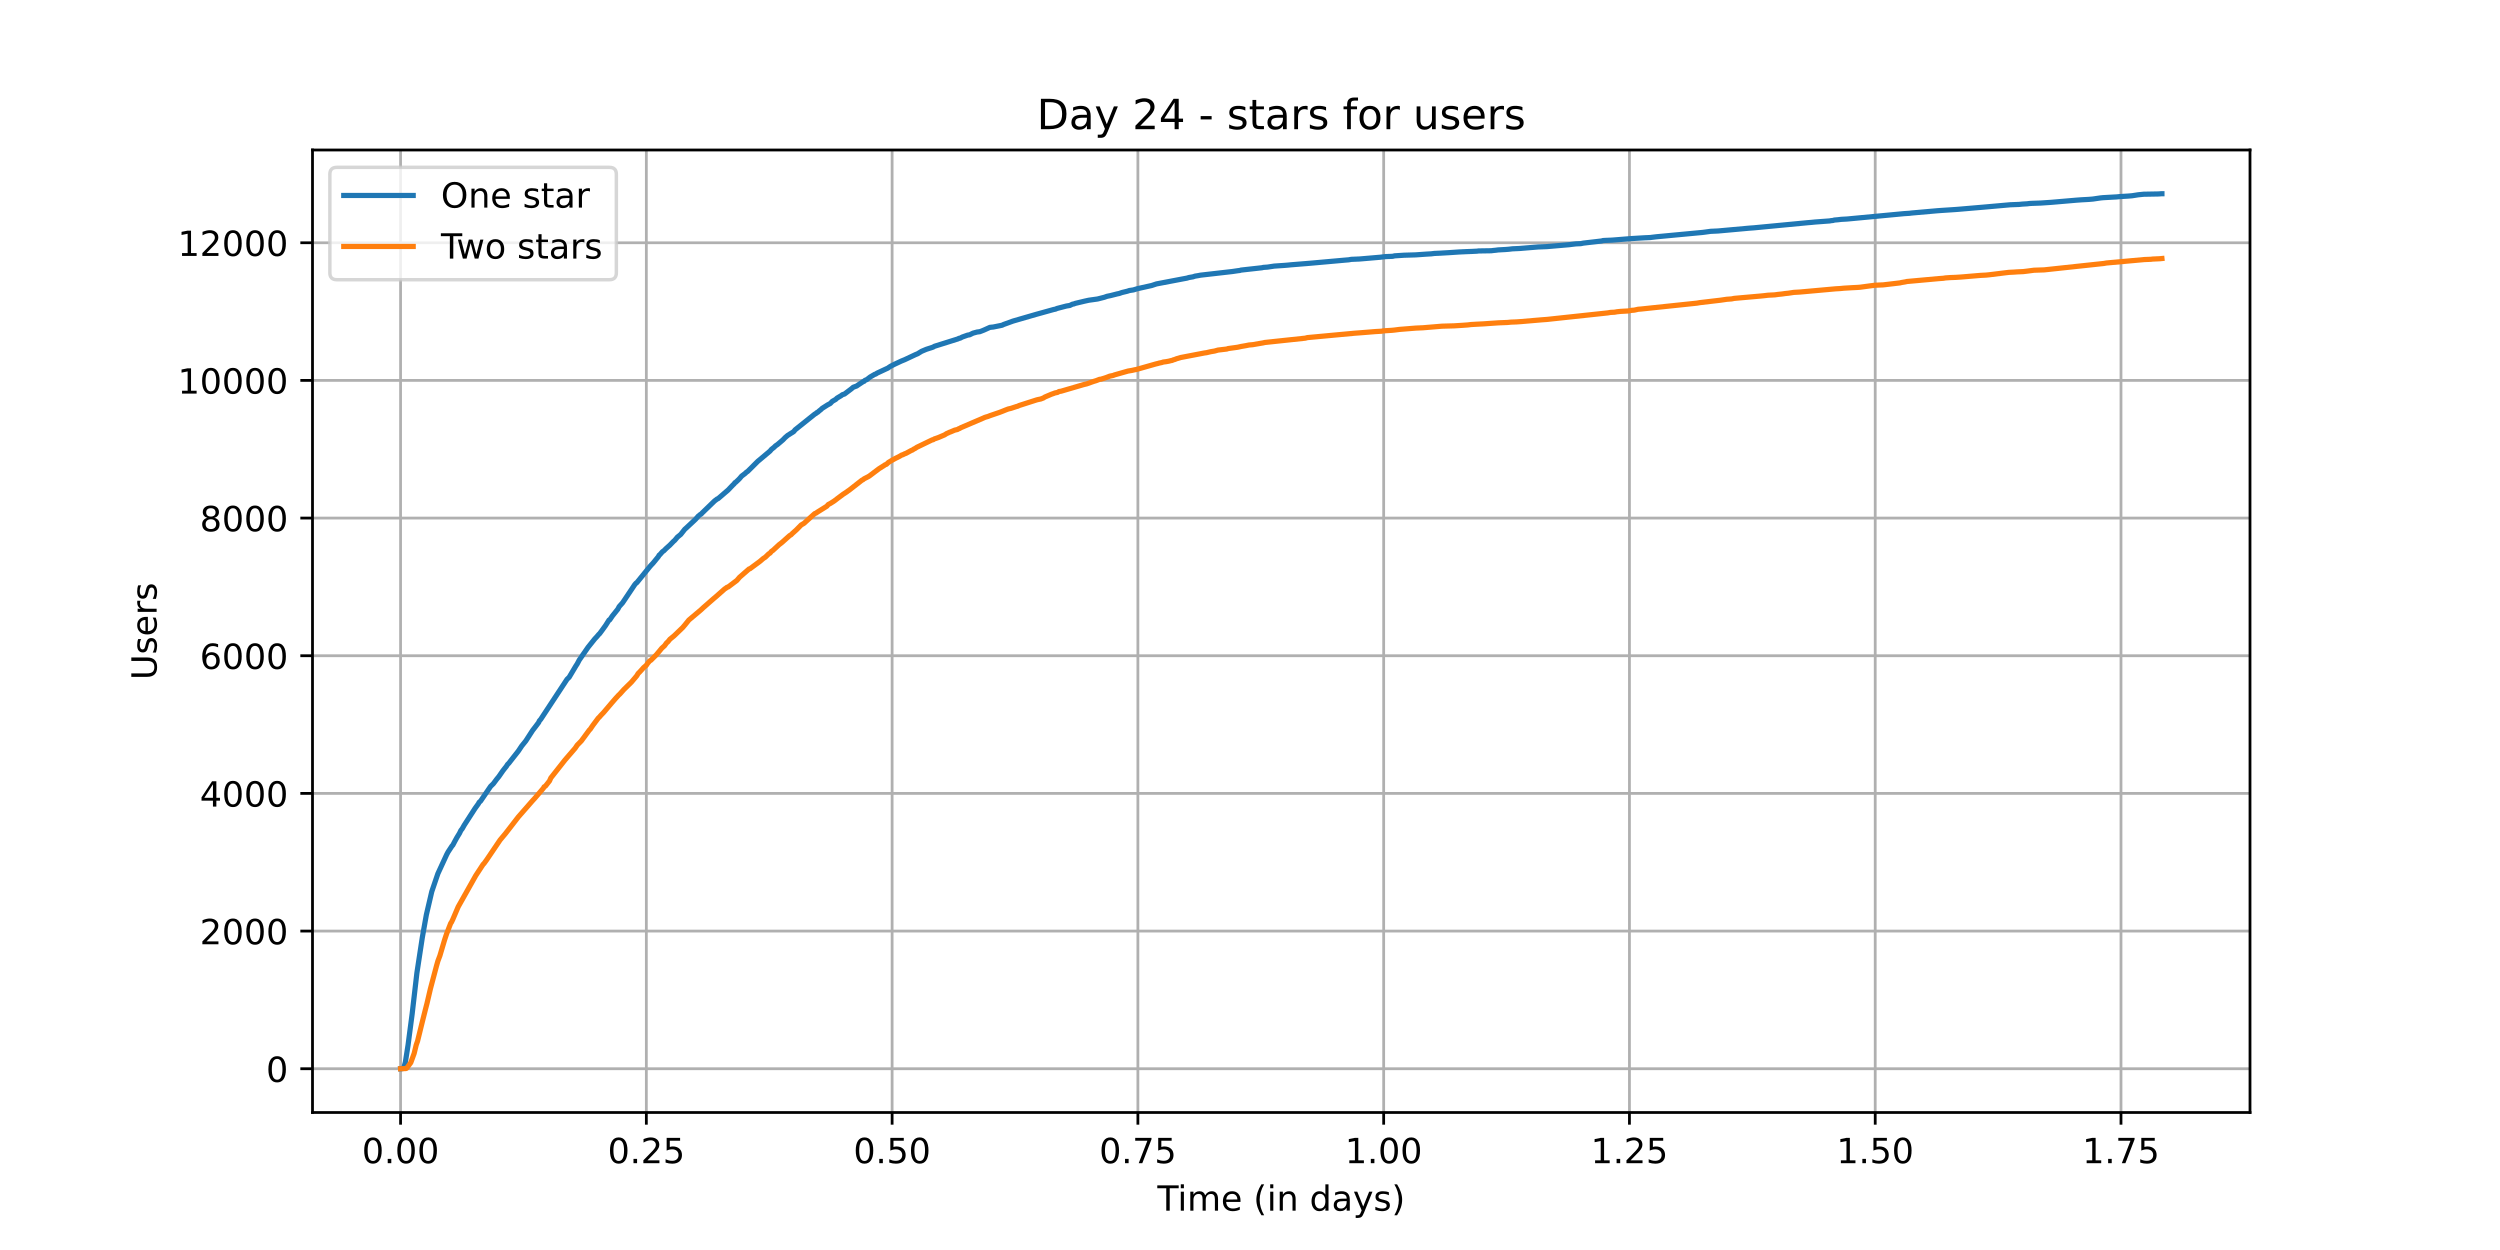 <?xml version="1.0" encoding="utf-8" standalone="no"?>
<!DOCTYPE svg PUBLIC "-//W3C//DTD SVG 1.1//EN"
  "http://www.w3.org/Graphics/SVG/1.1/DTD/svg11.dtd">
<!-- Created with matplotlib (https://matplotlib.org/) -->
<svg height="360pt" version="1.1" viewBox="0 0 720 360" width="720pt" xmlns="http://www.w3.org/2000/svg" xmlns:xlink="http://www.w3.org/1999/xlink">
 <defs>
  <style type="text/css">*{stroke-linecap:butt;stroke-linejoin:round;}</style>
 </defs>
 <g id="figure_1">
  <g id="patch_1">
   <path d="M 0 360 
L 720 360 
L 720 0 
L 0 0 
z
" style="fill:#ffffff;"/>
  </g>
  <g id="axes_1">
   <g id="patch_2">
    <path d="M 90 320.4 
L 648 320.4 
L 648 43.2 
L 90 43.2 
z
" style="fill:#ffffff;"/>
   </g>
   <g id="matplotlib.axis_1">
    <g id="xtick_1">
     <g id="line2d_1">
      <path clip-path="url(#p24b35ef730)" d="M 115.364 320.4 
L 115.364 43.2 
" style="fill:none;stroke:#b0b0b0;stroke-linecap:square;stroke-width:0.8;"/>
     </g>
     <g id="line2d_2">
      <defs>
       <path d="M 0 0 
L 0 3.5 
" id="m5583b038e9" style="stroke:#000000;stroke-width:0.8;"/>
      </defs>
      <g>
       <use style="stroke:#000000;stroke-width:0.8;" x="115.364" xlink:href="#m5583b038e9" y="320.4"/>
      </g>
     </g>
     <g id="text_1">
      <!-- 0.00 -->
      <g transform="translate(104.231 334.998)scale(0.1 -0.1)">
       <defs>
        <path d="M 31.781 66.406 
Q 24.172 66.406 20.328 58.906 
Q 16.5 51.422 16.5 36.375 
Q 16.5 21.391 20.328 13.891 
Q 24.172 6.391 31.781 6.391 
Q 39.453 6.391 43.281 13.891 
Q 47.125 21.391 47.125 36.375 
Q 47.125 51.422 43.281 58.906 
Q 39.453 66.406 31.781 66.406 
z
M 31.781 74.219 
Q 44.047 74.219 50.516 64.516 
Q 56.984 54.828 56.984 36.375 
Q 56.984 17.969 50.516 8.266 
Q 44.047 -1.422 31.781 -1.422 
Q 19.531 -1.422 13.062 8.266 
Q 6.594 17.969 6.594 36.375 
Q 6.594 54.828 13.062 64.516 
Q 19.531 74.219 31.781 74.219 
z
" id="DejaVuSans-48"/>
        <path d="M 10.688 12.406 
L 21 12.406 
L 21 0 
L 10.688 0 
z
" id="DejaVuSans-46"/>
       </defs>
       <use xlink:href="#DejaVuSans-48"/>
       <use x="63.623" xlink:href="#DejaVuSans-46"/>
       <use x="95.41" xlink:href="#DejaVuSans-48"/>
       <use x="159.033" xlink:href="#DejaVuSans-48"/>
      </g>
     </g>
    </g>
    <g id="xtick_2">
     <g id="line2d_3">
      <path clip-path="url(#p24b35ef730)" d="M 186.147 320.4 
L 186.147 43.2 
" style="fill:none;stroke:#b0b0b0;stroke-linecap:square;stroke-width:0.8;"/>
     </g>
     <g id="line2d_4">
      <g>
       <use style="stroke:#000000;stroke-width:0.8;" x="186.147" xlink:href="#m5583b038e9" y="320.4"/>
      </g>
     </g>
     <g id="text_2">
      <!-- 0.25 -->
      <g transform="translate(175.014 334.998)scale(0.1 -0.1)">
       <defs>
        <path d="M 19.188 8.297 
L 53.609 8.297 
L 53.609 0 
L 7.328 0 
L 7.328 8.297 
Q 12.938 14.109 22.625 23.891 
Q 32.328 33.688 34.812 36.531 
Q 39.547 41.844 41.422 45.531 
Q 43.312 49.219 43.312 52.781 
Q 43.312 58.594 39.234 62.25 
Q 35.156 65.922 28.609 65.922 
Q 23.969 65.922 18.812 64.312 
Q 13.672 62.703 7.812 59.422 
L 7.812 69.391 
Q 13.766 71.781 18.938 73 
Q 24.125 74.219 28.422 74.219 
Q 39.75 74.219 46.484 68.547 
Q 53.219 62.891 53.219 53.422 
Q 53.219 48.922 51.531 44.891 
Q 49.859 40.875 45.406 35.406 
Q 44.188 33.984 37.641 27.219 
Q 31.109 20.453 19.188 8.297 
z
" id="DejaVuSans-50"/>
        <path d="M 10.797 72.906 
L 49.516 72.906 
L 49.516 64.594 
L 19.828 64.594 
L 19.828 46.734 
Q 21.969 47.469 24.109 47.828 
Q 26.266 48.188 28.422 48.188 
Q 40.625 48.188 47.75 41.5 
Q 54.891 34.812 54.891 23.391 
Q 54.891 11.625 47.562 5.094 
Q 40.234 -1.422 26.906 -1.422 
Q 22.312 -1.422 17.547 -0.641 
Q 12.797 0.141 7.719 1.703 
L 7.719 11.625 
Q 12.109 9.234 16.797 8.062 
Q 21.484 6.891 26.703 6.891 
Q 35.156 6.891 40.078 11.328 
Q 45.016 15.766 45.016 23.391 
Q 45.016 31 40.078 35.438 
Q 35.156 39.891 26.703 39.891 
Q 22.75 39.891 18.812 39.016 
Q 14.891 38.141 10.797 36.281 
z
" id="DejaVuSans-53"/>
       </defs>
       <use xlink:href="#DejaVuSans-48"/>
       <use x="63.623" xlink:href="#DejaVuSans-46"/>
       <use x="95.41" xlink:href="#DejaVuSans-50"/>
       <use x="159.033" xlink:href="#DejaVuSans-53"/>
      </g>
     </g>
    </g>
    <g id="xtick_3">
     <g id="line2d_5">
      <path clip-path="url(#p24b35ef730)" d="M 256.93 320.4 
L 256.93 43.2 
" style="fill:none;stroke:#b0b0b0;stroke-linecap:square;stroke-width:0.8;"/>
     </g>
     <g id="line2d_6">
      <g>
       <use style="stroke:#000000;stroke-width:0.8;" x="256.93" xlink:href="#m5583b038e9" y="320.4"/>
      </g>
     </g>
     <g id="text_3">
      <!-- 0.50 -->
      <g transform="translate(245.797 334.998)scale(0.1 -0.1)">
       <use xlink:href="#DejaVuSans-48"/>
       <use x="63.623" xlink:href="#DejaVuSans-46"/>
       <use x="95.41" xlink:href="#DejaVuSans-53"/>
       <use x="159.033" xlink:href="#DejaVuSans-48"/>
      </g>
     </g>
    </g>
    <g id="xtick_4">
     <g id="line2d_7">
      <path clip-path="url(#p24b35ef730)" d="M 327.713 320.4 
L 327.713 43.2 
" style="fill:none;stroke:#b0b0b0;stroke-linecap:square;stroke-width:0.8;"/>
     </g>
     <g id="line2d_8">
      <g>
       <use style="stroke:#000000;stroke-width:0.8;" x="327.713" xlink:href="#m5583b038e9" y="320.4"/>
      </g>
     </g>
     <g id="text_4">
      <!-- 0.75 -->
      <g transform="translate(316.58 334.998)scale(0.1 -0.1)">
       <defs>
        <path d="M 8.203 72.906 
L 55.078 72.906 
L 55.078 68.703 
L 28.609 0 
L 18.312 0 
L 43.219 64.594 
L 8.203 64.594 
z
" id="DejaVuSans-55"/>
       </defs>
       <use xlink:href="#DejaVuSans-48"/>
       <use x="63.623" xlink:href="#DejaVuSans-46"/>
       <use x="95.41" xlink:href="#DejaVuSans-55"/>
       <use x="159.033" xlink:href="#DejaVuSans-53"/>
      </g>
     </g>
    </g>
    <g id="xtick_5">
     <g id="line2d_9">
      <path clip-path="url(#p24b35ef730)" d="M 398.496 320.4 
L 398.496 43.2 
" style="fill:none;stroke:#b0b0b0;stroke-linecap:square;stroke-width:0.8;"/>
     </g>
     <g id="line2d_10">
      <g>
       <use style="stroke:#000000;stroke-width:0.8;" x="398.496" xlink:href="#m5583b038e9" y="320.4"/>
      </g>
     </g>
     <g id="text_5">
      <!-- 1.00 -->
      <g transform="translate(387.363 334.998)scale(0.1 -0.1)">
       <defs>
        <path d="M 12.406 8.297 
L 28.516 8.297 
L 28.516 63.922 
L 10.984 60.406 
L 10.984 69.391 
L 28.422 72.906 
L 38.281 72.906 
L 38.281 8.297 
L 54.391 8.297 
L 54.391 0 
L 12.406 0 
z
" id="DejaVuSans-49"/>
       </defs>
       <use xlink:href="#DejaVuSans-49"/>
       <use x="63.623" xlink:href="#DejaVuSans-46"/>
       <use x="95.41" xlink:href="#DejaVuSans-48"/>
       <use x="159.033" xlink:href="#DejaVuSans-48"/>
      </g>
     </g>
    </g>
    <g id="xtick_6">
     <g id="line2d_11">
      <path clip-path="url(#p24b35ef730)" d="M 469.279 320.4 
L 469.279 43.2 
" style="fill:none;stroke:#b0b0b0;stroke-linecap:square;stroke-width:0.8;"/>
     </g>
     <g id="line2d_12">
      <g>
       <use style="stroke:#000000;stroke-width:0.8;" x="469.279" xlink:href="#m5583b038e9" y="320.4"/>
      </g>
     </g>
     <g id="text_6">
      <!-- 1.25 -->
      <g transform="translate(458.147 334.998)scale(0.1 -0.1)">
       <use xlink:href="#DejaVuSans-49"/>
       <use x="63.623" xlink:href="#DejaVuSans-46"/>
       <use x="95.41" xlink:href="#DejaVuSans-50"/>
       <use x="159.033" xlink:href="#DejaVuSans-53"/>
      </g>
     </g>
    </g>
    <g id="xtick_7">
     <g id="line2d_13">
      <path clip-path="url(#p24b35ef730)" d="M 540.063 320.4 
L 540.063 43.2 
" style="fill:none;stroke:#b0b0b0;stroke-linecap:square;stroke-width:0.8;"/>
     </g>
     <g id="line2d_14">
      <g>
       <use style="stroke:#000000;stroke-width:0.8;" x="540.063" xlink:href="#m5583b038e9" y="320.4"/>
      </g>
     </g>
     <g id="text_7">
      <!-- 1.50 -->
      <g transform="translate(528.93 334.998)scale(0.1 -0.1)">
       <use xlink:href="#DejaVuSans-49"/>
       <use x="63.623" xlink:href="#DejaVuSans-46"/>
       <use x="95.41" xlink:href="#DejaVuSans-53"/>
       <use x="159.033" xlink:href="#DejaVuSans-48"/>
      </g>
     </g>
    </g>
    <g id="xtick_8">
     <g id="line2d_15">
      <path clip-path="url(#p24b35ef730)" d="M 610.846 320.4 
L 610.846 43.2 
" style="fill:none;stroke:#b0b0b0;stroke-linecap:square;stroke-width:0.8;"/>
     </g>
     <g id="line2d_16">
      <g>
       <use style="stroke:#000000;stroke-width:0.8;" x="610.846" xlink:href="#m5583b038e9" y="320.4"/>
      </g>
     </g>
     <g id="text_8">
      <!-- 1.75 -->
      <g transform="translate(599.713 334.998)scale(0.1 -0.1)">
       <use xlink:href="#DejaVuSans-49"/>
       <use x="63.623" xlink:href="#DejaVuSans-46"/>
       <use x="95.41" xlink:href="#DejaVuSans-55"/>
       <use x="159.033" xlink:href="#DejaVuSans-53"/>
      </g>
     </g>
    </g>
    <g id="text_9">
     <!-- Time (in days) -->
     <g transform="translate(333.327 348.677)scale(0.1 -0.1)">
      <defs>
       <path d="M -0.297 72.906 
L 61.375 72.906 
L 61.375 64.594 
L 35.5 64.594 
L 35.5 0 
L 25.594 0 
L 25.594 64.594 
L -0.297 64.594 
z
" id="DejaVuSans-84"/>
       <path d="M 9.422 54.688 
L 18.406 54.688 
L 18.406 0 
L 9.422 0 
z
M 9.422 75.984 
L 18.406 75.984 
L 18.406 64.594 
L 9.422 64.594 
z
" id="DejaVuSans-105"/>
       <path d="M 52 44.188 
Q 55.375 50.25 60.062 53.125 
Q 64.75 56 71.094 56 
Q 79.641 56 84.281 50.016 
Q 88.922 44.047 88.922 33.016 
L 88.922 0 
L 79.891 0 
L 79.891 32.719 
Q 79.891 40.578 77.094 44.375 
Q 74.312 48.188 68.609 48.188 
Q 61.625 48.188 57.562 43.547 
Q 53.516 38.922 53.516 30.906 
L 53.516 0 
L 44.484 0 
L 44.484 32.719 
Q 44.484 40.625 41.703 44.406 
Q 38.922 48.188 33.109 48.188 
Q 26.219 48.188 22.156 43.531 
Q 18.109 38.875 18.109 30.906 
L 18.109 0 
L 9.078 0 
L 9.078 54.688 
L 18.109 54.688 
L 18.109 46.188 
Q 21.188 51.219 25.484 53.609 
Q 29.781 56 35.688 56 
Q 41.656 56 45.828 52.969 
Q 50 49.953 52 44.188 
z
" id="DejaVuSans-109"/>
       <path d="M 56.203 29.594 
L 56.203 25.203 
L 14.891 25.203 
Q 15.484 15.922 20.484 11.062 
Q 25.484 6.203 34.422 6.203 
Q 39.594 6.203 44.453 7.469 
Q 49.312 8.734 54.109 11.281 
L 54.109 2.781 
Q 49.266 0.734 44.188 -0.344 
Q 39.109 -1.422 33.891 -1.422 
Q 20.797 -1.422 13.156 6.188 
Q 5.516 13.812 5.516 26.812 
Q 5.516 40.234 12.766 48.109 
Q 20.016 56 32.328 56 
Q 43.359 56 49.781 48.891 
Q 56.203 41.797 56.203 29.594 
z
M 47.219 32.234 
Q 47.125 39.594 43.094 43.984 
Q 39.062 48.391 32.422 48.391 
Q 24.906 48.391 20.391 44.141 
Q 15.875 39.891 15.188 32.172 
z
" id="DejaVuSans-101"/>
       <path id="DejaVuSans-32"/>
       <path d="M 31 75.875 
Q 24.469 64.656 21.281 53.656 
Q 18.109 42.672 18.109 31.391 
Q 18.109 20.125 21.312 9.062 
Q 24.516 -2 31 -13.188 
L 23.188 -13.188 
Q 15.875 -1.703 12.234 9.375 
Q 8.594 20.453 8.594 31.391 
Q 8.594 42.281 12.203 53.312 
Q 15.828 64.359 23.188 75.875 
z
" id="DejaVuSans-40"/>
       <path d="M 54.891 33.016 
L 54.891 0 
L 45.906 0 
L 45.906 32.719 
Q 45.906 40.484 42.875 44.328 
Q 39.844 48.188 33.797 48.188 
Q 26.516 48.188 22.312 43.547 
Q 18.109 38.922 18.109 30.906 
L 18.109 0 
L 9.078 0 
L 9.078 54.688 
L 18.109 54.688 
L 18.109 46.188 
Q 21.344 51.125 25.703 53.562 
Q 30.078 56 35.797 56 
Q 45.219 56 50.047 50.172 
Q 54.891 44.344 54.891 33.016 
z
" id="DejaVuSans-110"/>
       <path d="M 45.406 46.391 
L 45.406 75.984 
L 54.391 75.984 
L 54.391 0 
L 45.406 0 
L 45.406 8.203 
Q 42.578 3.328 38.25 0.953 
Q 33.938 -1.422 27.875 -1.422 
Q 17.969 -1.422 11.734 6.484 
Q 5.516 14.406 5.516 27.297 
Q 5.516 40.188 11.734 48.094 
Q 17.969 56 27.875 56 
Q 33.938 56 38.25 53.625 
Q 42.578 51.266 45.406 46.391 
z
M 14.797 27.297 
Q 14.797 17.391 18.875 11.75 
Q 22.953 6.109 30.078 6.109 
Q 37.203 6.109 41.297 11.75 
Q 45.406 17.391 45.406 27.297 
Q 45.406 37.203 41.297 42.844 
Q 37.203 48.484 30.078 48.484 
Q 22.953 48.484 18.875 42.844 
Q 14.797 37.203 14.797 27.297 
z
" id="DejaVuSans-100"/>
       <path d="M 34.281 27.484 
Q 23.391 27.484 19.188 25 
Q 14.984 22.516 14.984 16.5 
Q 14.984 11.719 18.141 8.906 
Q 21.297 6.109 26.703 6.109 
Q 34.188 6.109 38.703 11.406 
Q 43.219 16.703 43.219 25.484 
L 43.219 27.484 
z
M 52.203 31.203 
L 52.203 0 
L 43.219 0 
L 43.219 8.297 
Q 40.141 3.328 35.547 0.953 
Q 30.953 -1.422 24.312 -1.422 
Q 15.922 -1.422 10.953 3.297 
Q 6 8.016 6 15.922 
Q 6 25.141 12.172 29.828 
Q 18.359 34.516 30.609 34.516 
L 43.219 34.516 
L 43.219 35.406 
Q 43.219 41.609 39.141 45 
Q 35.062 48.391 27.688 48.391 
Q 23 48.391 18.547 47.266 
Q 14.109 46.141 10.016 43.891 
L 10.016 52.203 
Q 14.938 54.109 19.578 55.047 
Q 24.219 56 28.609 56 
Q 40.484 56 46.344 49.844 
Q 52.203 43.703 52.203 31.203 
z
" id="DejaVuSans-97"/>
       <path d="M 32.172 -5.078 
Q 28.375 -14.844 24.75 -17.812 
Q 21.141 -20.797 15.094 -20.797 
L 7.906 -20.797 
L 7.906 -13.281 
L 13.188 -13.281 
Q 16.891 -13.281 18.938 -11.516 
Q 21 -9.766 23.484 -3.219 
L 25.094 0.875 
L 2.984 54.688 
L 12.5 54.688 
L 29.594 11.922 
L 46.688 54.688 
L 56.203 54.688 
z
" id="DejaVuSans-121"/>
       <path d="M 44.281 53.078 
L 44.281 44.578 
Q 40.484 46.531 36.375 47.5 
Q 32.281 48.484 27.875 48.484 
Q 21.188 48.484 17.844 46.438 
Q 14.5 44.391 14.5 40.281 
Q 14.5 37.156 16.891 35.375 
Q 19.281 33.594 26.516 31.984 
L 29.594 31.297 
Q 39.156 29.25 43.188 25.516 
Q 47.219 21.781 47.219 15.094 
Q 47.219 7.469 41.188 3.016 
Q 35.156 -1.422 24.609 -1.422 
Q 20.219 -1.422 15.453 -0.562 
Q 10.688 0.297 5.422 2 
L 5.422 11.281 
Q 10.406 8.688 15.234 7.391 
Q 20.062 6.109 24.812 6.109 
Q 31.156 6.109 34.562 8.281 
Q 37.984 10.453 37.984 14.406 
Q 37.984 18.062 35.516 20.016 
Q 33.062 21.969 24.703 23.781 
L 21.578 24.516 
Q 13.234 26.266 9.516 29.906 
Q 5.812 33.547 5.812 39.891 
Q 5.812 47.609 11.281 51.797 
Q 16.75 56 26.812 56 
Q 31.781 56 36.172 55.266 
Q 40.578 54.547 44.281 53.078 
z
" id="DejaVuSans-115"/>
       <path d="M 8.016 75.875 
L 15.828 75.875 
Q 23.141 64.359 26.781 53.312 
Q 30.422 42.281 30.422 31.391 
Q 30.422 20.453 26.781 9.375 
Q 23.141 -1.703 15.828 -13.188 
L 8.016 -13.188 
Q 14.5 -2 17.703 9.062 
Q 20.906 20.125 20.906 31.391 
Q 20.906 42.672 17.703 53.656 
Q 14.5 64.656 8.016 75.875 
z
" id="DejaVuSans-41"/>
      </defs>
      <use xlink:href="#DejaVuSans-84"/>
      <use x="57.959" xlink:href="#DejaVuSans-105"/>
      <use x="85.742" xlink:href="#DejaVuSans-109"/>
      <use x="183.154" xlink:href="#DejaVuSans-101"/>
      <use x="244.678" xlink:href="#DejaVuSans-32"/>
      <use x="276.465" xlink:href="#DejaVuSans-40"/>
      <use x="315.479" xlink:href="#DejaVuSans-105"/>
      <use x="343.262" xlink:href="#DejaVuSans-110"/>
      <use x="406.641" xlink:href="#DejaVuSans-32"/>
      <use x="438.428" xlink:href="#DejaVuSans-100"/>
      <use x="501.904" xlink:href="#DejaVuSans-97"/>
      <use x="563.184" xlink:href="#DejaVuSans-121"/>
      <use x="622.363" xlink:href="#DejaVuSans-115"/>
      <use x="674.463" xlink:href="#DejaVuSans-41"/>
     </g>
    </g>
   </g>
   <g id="matplotlib.axis_2">
    <g id="ytick_1">
     <g id="line2d_17">
      <path clip-path="url(#p24b35ef730)" d="M 90 307.8 
L 648 307.8 
" style="fill:none;stroke:#b0b0b0;stroke-linecap:square;stroke-width:0.8;"/>
     </g>
     <g id="line2d_18">
      <defs>
       <path d="M 0 0 
L -3.5 0 
" id="ma4ef025199" style="stroke:#000000;stroke-width:0.8;"/>
      </defs>
      <g>
       <use style="stroke:#000000;stroke-width:0.8;" x="90" xlink:href="#ma4ef025199" y="307.8"/>
      </g>
     </g>
     <g id="text_10">
      <!-- 0 -->
      <g transform="translate(76.638 311.599)scale(0.1 -0.1)">
       <use xlink:href="#DejaVuSans-48"/>
      </g>
     </g>
    </g>
    <g id="ytick_2">
     <g id="line2d_19">
      <path clip-path="url(#p24b35ef730)" d="M 90 268.152 
L 648 268.152 
" style="fill:none;stroke:#b0b0b0;stroke-linecap:square;stroke-width:0.8;"/>
     </g>
     <g id="line2d_20">
      <g>
       <use style="stroke:#000000;stroke-width:0.8;" x="90" xlink:href="#ma4ef025199" y="268.152"/>
      </g>
     </g>
     <g id="text_11">
      <!-- 2000 -->
      <g transform="translate(57.55 271.952)scale(0.1 -0.1)">
       <use xlink:href="#DejaVuSans-50"/>
       <use x="63.623" xlink:href="#DejaVuSans-48"/>
       <use x="127.246" xlink:href="#DejaVuSans-48"/>
       <use x="190.869" xlink:href="#DejaVuSans-48"/>
      </g>
     </g>
    </g>
    <g id="ytick_3">
     <g id="line2d_21">
      <path clip-path="url(#p24b35ef730)" d="M 90 228.505 
L 648 228.505 
" style="fill:none;stroke:#b0b0b0;stroke-linecap:square;stroke-width:0.8;"/>
     </g>
     <g id="line2d_22">
      <g>
       <use style="stroke:#000000;stroke-width:0.8;" x="90" xlink:href="#ma4ef025199" y="228.505"/>
      </g>
     </g>
     <g id="text_12">
      <!-- 4000 -->
      <g transform="translate(57.55 232.304)scale(0.1 -0.1)">
       <defs>
        <path d="M 37.797 64.312 
L 12.891 25.391 
L 37.797 25.391 
z
M 35.203 72.906 
L 47.609 72.906 
L 47.609 25.391 
L 58.016 25.391 
L 58.016 17.188 
L 47.609 17.188 
L 47.609 0 
L 37.797 0 
L 37.797 17.188 
L 4.891 17.188 
L 4.891 26.703 
z
" id="DejaVuSans-52"/>
       </defs>
       <use xlink:href="#DejaVuSans-52"/>
       <use x="63.623" xlink:href="#DejaVuSans-48"/>
       <use x="127.246" xlink:href="#DejaVuSans-48"/>
       <use x="190.869" xlink:href="#DejaVuSans-48"/>
      </g>
     </g>
    </g>
    <g id="ytick_4">
     <g id="line2d_23">
      <path clip-path="url(#p24b35ef730)" d="M 90 188.857 
L 648 188.857 
" style="fill:none;stroke:#b0b0b0;stroke-linecap:square;stroke-width:0.8;"/>
     </g>
     <g id="line2d_24">
      <g>
       <use style="stroke:#000000;stroke-width:0.8;" x="90" xlink:href="#ma4ef025199" y="188.857"/>
      </g>
     </g>
     <g id="text_13">
      <!-- 6000 -->
      <g transform="translate(57.55 192.656)scale(0.1 -0.1)">
       <defs>
        <path d="M 33.016 40.375 
Q 26.375 40.375 22.484 35.828 
Q 18.609 31.297 18.609 23.391 
Q 18.609 15.531 22.484 10.953 
Q 26.375 6.391 33.016 6.391 
Q 39.656 6.391 43.531 10.953 
Q 47.406 15.531 47.406 23.391 
Q 47.406 31.297 43.531 35.828 
Q 39.656 40.375 33.016 40.375 
z
M 52.594 71.297 
L 52.594 62.312 
Q 48.875 64.062 45.094 64.984 
Q 41.312 65.922 37.594 65.922 
Q 27.828 65.922 22.672 59.328 
Q 17.531 52.734 16.797 39.406 
Q 19.672 43.656 24.016 45.922 
Q 28.375 48.188 33.594 48.188 
Q 44.578 48.188 50.953 41.516 
Q 57.328 34.859 57.328 23.391 
Q 57.328 12.156 50.688 5.359 
Q 44.047 -1.422 33.016 -1.422 
Q 20.359 -1.422 13.672 8.266 
Q 6.984 17.969 6.984 36.375 
Q 6.984 53.656 15.188 63.938 
Q 23.391 74.219 37.203 74.219 
Q 40.922 74.219 44.703 73.484 
Q 48.484 72.75 52.594 71.297 
z
" id="DejaVuSans-54"/>
       </defs>
       <use xlink:href="#DejaVuSans-54"/>
       <use x="63.623" xlink:href="#DejaVuSans-48"/>
       <use x="127.246" xlink:href="#DejaVuSans-48"/>
       <use x="190.869" xlink:href="#DejaVuSans-48"/>
      </g>
     </g>
    </g>
    <g id="ytick_5">
     <g id="line2d_25">
      <path clip-path="url(#p24b35ef730)" d="M 90 149.21 
L 648 149.21 
" style="fill:none;stroke:#b0b0b0;stroke-linecap:square;stroke-width:0.8;"/>
     </g>
     <g id="line2d_26">
      <g>
       <use style="stroke:#000000;stroke-width:0.8;" x="90" xlink:href="#ma4ef025199" y="149.21"/>
      </g>
     </g>
     <g id="text_14">
      <!-- 8000 -->
      <g transform="translate(57.55 153.009)scale(0.1 -0.1)">
       <defs>
        <path d="M 31.781 34.625 
Q 24.75 34.625 20.719 30.859 
Q 16.703 27.094 16.703 20.516 
Q 16.703 13.922 20.719 10.156 
Q 24.75 6.391 31.781 6.391 
Q 38.812 6.391 42.859 10.172 
Q 46.922 13.969 46.922 20.516 
Q 46.922 27.094 42.891 30.859 
Q 38.875 34.625 31.781 34.625 
z
M 21.922 38.812 
Q 15.578 40.375 12.031 44.719 
Q 8.5 49.078 8.5 55.328 
Q 8.5 64.062 14.719 69.141 
Q 20.953 74.219 31.781 74.219 
Q 42.672 74.219 48.875 69.141 
Q 55.078 64.062 55.078 55.328 
Q 55.078 49.078 51.531 44.719 
Q 48 40.375 41.703 38.812 
Q 48.828 37.156 52.797 32.312 
Q 56.781 27.484 56.781 20.516 
Q 56.781 9.906 50.312 4.234 
Q 43.844 -1.422 31.781 -1.422 
Q 19.734 -1.422 13.25 4.234 
Q 6.781 9.906 6.781 20.516 
Q 6.781 27.484 10.781 32.312 
Q 14.797 37.156 21.922 38.812 
z
M 18.312 54.391 
Q 18.312 48.734 21.844 45.562 
Q 25.391 42.391 31.781 42.391 
Q 38.141 42.391 41.719 45.562 
Q 45.312 48.734 45.312 54.391 
Q 45.312 60.062 41.719 63.234 
Q 38.141 66.406 31.781 66.406 
Q 25.391 66.406 21.844 63.234 
Q 18.312 60.062 18.312 54.391 
z
" id="DejaVuSans-56"/>
       </defs>
       <use xlink:href="#DejaVuSans-56"/>
       <use x="63.623" xlink:href="#DejaVuSans-48"/>
       <use x="127.246" xlink:href="#DejaVuSans-48"/>
       <use x="190.869" xlink:href="#DejaVuSans-48"/>
      </g>
     </g>
    </g>
    <g id="ytick_6">
     <g id="line2d_27">
      <path clip-path="url(#p24b35ef730)" d="M 90 109.562 
L 648 109.562 
" style="fill:none;stroke:#b0b0b0;stroke-linecap:square;stroke-width:0.8;"/>
     </g>
     <g id="line2d_28">
      <g>
       <use style="stroke:#000000;stroke-width:0.8;" x="90" xlink:href="#ma4ef025199" y="109.562"/>
      </g>
     </g>
     <g id="text_15">
      <!-- 10000 -->
      <g transform="translate(51.188 113.361)scale(0.1 -0.1)">
       <use xlink:href="#DejaVuSans-49"/>
       <use x="63.623" xlink:href="#DejaVuSans-48"/>
       <use x="127.246" xlink:href="#DejaVuSans-48"/>
       <use x="190.869" xlink:href="#DejaVuSans-48"/>
       <use x="254.492" xlink:href="#DejaVuSans-48"/>
      </g>
     </g>
    </g>
    <g id="ytick_7">
     <g id="line2d_29">
      <path clip-path="url(#p24b35ef730)" d="M 90 69.915 
L 648 69.915 
" style="fill:none;stroke:#b0b0b0;stroke-linecap:square;stroke-width:0.8;"/>
     </g>
     <g id="line2d_30">
      <g>
       <use style="stroke:#000000;stroke-width:0.8;" x="90" xlink:href="#ma4ef025199" y="69.915"/>
      </g>
     </g>
     <g id="text_16">
      <!-- 12000 -->
      <g transform="translate(51.188 73.714)scale(0.1 -0.1)">
       <use xlink:href="#DejaVuSans-49"/>
       <use x="63.623" xlink:href="#DejaVuSans-50"/>
       <use x="127.246" xlink:href="#DejaVuSans-48"/>
       <use x="190.869" xlink:href="#DejaVuSans-48"/>
       <use x="254.492" xlink:href="#DejaVuSans-48"/>
      </g>
     </g>
    </g>
    <g id="text_17">
     <!-- Users -->
     <g transform="translate(45.108 195.801)rotate(-90)scale(0.1 -0.1)">
      <defs>
       <path d="M 8.688 72.906 
L 18.609 72.906 
L 18.609 28.609 
Q 18.609 16.891 22.844 11.734 
Q 27.094 6.594 36.625 6.594 
Q 46.094 6.594 50.344 11.734 
Q 54.594 16.891 54.594 28.609 
L 54.594 72.906 
L 64.5 72.906 
L 64.5 27.391 
Q 64.5 13.141 57.438 5.859 
Q 50.391 -1.422 36.625 -1.422 
Q 22.797 -1.422 15.734 5.859 
Q 8.688 13.141 8.688 27.391 
z
" id="DejaVuSans-85"/>
       <path d="M 41.109 46.297 
Q 39.594 47.172 37.812 47.578 
Q 36.031 48 33.891 48 
Q 26.266 48 22.188 43.047 
Q 18.109 38.094 18.109 28.812 
L 18.109 0 
L 9.078 0 
L 9.078 54.688 
L 18.109 54.688 
L 18.109 46.188 
Q 20.953 51.172 25.484 53.578 
Q 30.031 56 36.531 56 
Q 37.453 56 38.578 55.875 
Q 39.703 55.766 41.062 55.516 
z
" id="DejaVuSans-114"/>
      </defs>
      <use xlink:href="#DejaVuSans-85"/>
      <use x="73.193" xlink:href="#DejaVuSans-115"/>
      <use x="125.293" xlink:href="#DejaVuSans-101"/>
      <use x="186.816" xlink:href="#DejaVuSans-114"/>
      <use x="227.93" xlink:href="#DejaVuSans-115"/>
     </g>
    </g>
   </g>
   <g id="line2d_31">
    <path clip-path="url(#p24b35ef730)" d="M 115.364 307.8 
L 115.97 307.76 
L 116.36 307.344 
L 116.75 305.877 
L 117.53 300.921 
L 117.92 297.908 
L 118.7 292 
L 120.063 280.225 
L 121.623 270.016 
L 122.793 263.454 
L 124.352 256.774 
L 126.106 251.619 
L 128.639 246.128 
L 129.029 245.395 
L 130.195 243.611 
L 130.392 243.432 
L 130.975 242.322 
L 131.562 241.252 
L 132.338 239.983 
L 132.728 239.17 
L 133.118 238.674 
L 133.702 237.644 
L 136.821 232.807 
L 137.795 231.459 
L 137.988 231.062 
L 138.378 230.745 
L 141.301 226.463 
L 142.081 225.71 
L 143.054 224.401 
L 143.641 223.688 
L 144.811 222.003 
L 145.394 221.249 
L 145.784 220.774 
L 146.174 220.159 
L 146.564 219.782 
L 146.954 219.267 
L 149.29 216.293 
L 150.267 214.826 
L 151.434 213.379 
L 153.383 210.366 
L 154.163 209.355 
L 155.137 208.067 
L 155.33 207.611 
L 155.72 207.174 
L 156.306 206.282 
L 156.696 205.688 
L 163.319 195.617 
L 163.906 195.062 
L 165.852 191.791 
L 166.242 191.196 
L 166.826 190.086 
L 169.359 186.419 
L 171.309 183.981 
L 171.892 183.366 
L 172.478 182.672 
L 172.672 182.514 
L 173.452 181.463 
L 174.425 180.115 
L 175.402 178.569 
L 175.595 178.529 
L 175.985 177.954 
L 176.375 177.379 
L 177.935 175.437 
L 178.321 174.703 
L 179.298 173.613 
L 182.804 168.379 
L 183.194 167.923 
L 183.388 167.824 
L 187.091 163.265 
L 187.481 162.809 
L 188.067 162.194 
L 189.624 160.291 
L 189.82 159.895 
L 190.014 159.776 
L 190.794 158.884 
L 191.184 158.626 
L 191.767 158.031 
L 192.937 156.981 
L 193.91 155.97 
L 194.3 155.633 
L 194.69 155.177 
L 195.08 154.701 
L 196.053 153.908 
L 197.223 152.421 
L 197.613 152.084 
L 200.343 149.527 
L 201.119 148.635 
L 201.706 148.159 
L 201.899 148.08 
L 202.289 147.663 
L 205.796 144.274 
L 206.576 143.679 
L 206.772 143.639 
L 209.695 141.122 
L 211.059 139.694 
L 211.448 139.337 
L 211.642 139.02 
L 211.838 138.941 
L 212.615 138.207 
L 213.005 137.811 
L 213.592 137.117 
L 214.565 136.384 
L 214.955 136.007 
L 215.345 135.749 
L 218.268 132.835 
L 218.658 132.518 
L 221.774 129.901 
L 222.164 129.426 
L 222.944 128.811 
L 223.334 128.415 
L 223.917 128.018 
L 225.477 126.69 
L 226.061 126.075 
L 226.841 125.401 
L 228.594 124.291 
L 228.984 123.796 
L 234.633 119.276 
L 235.023 119.058 
L 235.217 118.84 
L 235.413 118.8 
L 235.996 118.285 
L 236.386 117.987 
L 236.776 117.611 
L 238.336 116.619 
L 239.116 116.203 
L 239.699 115.589 
L 240.673 115.033 
L 241.063 114.657 
L 242.233 113.963 
L 242.623 113.666 
L 243.206 113.487 
L 245.156 112.02 
L 245.739 111.525 
L 246.716 111.168 
L 247.106 110.89 
L 248.662 109.859 
L 248.859 109.82 
L 249.052 109.562 
L 249.639 109.324 
L 250.612 108.571 
L 251.975 107.778 
L 252.168 107.758 
L 252.558 107.481 
L 255.482 106.113 
L 255.678 106.033 
L 256.068 105.756 
L 256.458 105.498 
L 257.625 104.904 
L 259.574 103.992 
L 259.964 103.833 
L 260.548 103.595 
L 263.667 102.128 
L 264.251 101.89 
L 265.421 101.177 
L 266.784 100.602 
L 268.734 99.967 
L 269.124 99.73 
L 275.943 97.589 
L 276.136 97.45 
L 276.526 97.39 
L 277.113 97.073 
L 278.673 96.518 
L 279.256 96.419 
L 280.229 95.943 
L 280.816 95.785 
L 281.399 95.626 
L 282.179 95.527 
L 283.349 95.071 
L 285.106 94.278 
L 286.079 94.179 
L 288.612 93.663 
L 289.002 93.465 
L 291.732 92.474 
L 298.358 90.551 
L 299.721 90.174 
L 303.424 89.144 
L 304.007 89.025 
L 304.397 88.846 
L 307.127 88.133 
L 308.104 87.974 
L 308.88 87.597 
L 309.27 87.538 
L 309.66 87.379 
L 312.39 86.725 
L 313.56 86.467 
L 316.096 86.111 
L 318.046 85.615 
L 318.826 85.337 
L 319.799 85.139 
L 321.749 84.644 
L 322.332 84.525 
L 323.112 84.247 
L 324.672 83.87 
L 325.255 83.672 
L 326.425 83.494 
L 327.595 83.137 
L 331.688 82.225 
L 333.055 81.769 
L 340.654 80.322 
L 341.824 80.104 
L 342.407 79.926 
L 343.577 79.727 
L 344.164 79.529 
L 345.137 79.37 
L 345.723 79.252 
L 354.883 78.201 
L 356.636 77.943 
L 357.026 77.904 
L 357.416 77.785 
L 363.459 77.111 
L 363.849 77.011 
L 365.018 76.932 
L 366.968 76.635 
L 369.891 76.437 
L 370.865 76.357 
L 371.838 76.258 
L 376.514 75.881 
L 377.684 75.782 
L 387.427 74.91 
L 388.4 74.831 
L 389.18 74.692 
L 391.52 74.593 
L 397.559 74.078 
L 398.339 73.978 
L 399.116 73.899 
L 401.065 73.82 
L 401.649 73.681 
L 404.378 73.503 
L 407.692 73.404 
L 410.808 73.185 
L 412.171 73.106 
L 413.144 72.987 
L 414.901 72.908 
L 415.484 72.868 
L 417.237 72.769 
L 420.16 72.571 
L 422.304 72.472 
L 423.863 72.412 
L 425.42 72.333 
L 425.81 72.274 
L 429.513 72.214 
L 429.903 72.155 
L 430.876 72.056 
L 431.463 71.976 
L 433.606 71.857 
L 434.579 71.778 
L 435.553 71.659 
L 437.699 71.56 
L 442.962 71.124 
L 445.495 71.025 
L 451.921 70.47 
L 452.701 70.37 
L 453.871 70.232 
L 455.234 70.172 
L 456.014 70.014 
L 461.28 69.399 
L 461.67 69.28 
L 462.254 69.241 
L 464.203 69.161 
L 464.98 69.102 
L 469.656 68.725 
L 471.216 68.626 
L 473.556 68.487 
L 475.309 68.408 
L 475.892 68.329 
L 477.062 68.19 
L 490.311 66.941 
L 491.091 66.842 
L 492.651 66.624 
L 494.794 66.525 
L 503.757 65.712 
L 505.12 65.613 
L 520.709 64.126 
L 521.682 64.047 
L 522.655 63.948 
L 526.358 63.67 
L 526.941 63.63 
L 527.331 63.551 
L 527.918 63.492 
L 528.305 63.373 
L 529.281 63.293 
L 530.255 63.174 
L 532.008 63.075 
L 548.376 61.529 
L 549.933 61.43 
L 550.519 61.351 
L 557.925 60.696 
L 559.289 60.597 
L 562.015 60.419 
L 563.185 60.34 
L 563.965 60.28 
L 570.005 59.765 
L 571.174 59.666 
L 578.974 58.972 
L 581.51 58.873 
L 582.483 58.774 
L 583.847 58.694 
L 584.433 58.615 
L 585.016 58.575 
L 587.746 58.476 
L 590.669 58.278 
L 591.839 58.179 
L 598.075 57.644 
L 599.442 57.544 
L 601.585 57.426 
L 602.755 57.326 
L 604.898 57.009 
L 605.678 56.93 
L 607.431 56.831 
L 609.574 56.712 
L 610.551 56.613 
L 612.887 56.474 
L 614.057 56.375 
L 615.814 56.097 
L 616.597 56.018 
L 617.374 55.939 
L 621.663 55.859 
L 622.443 55.8 
L 622.636 55.8 
L 622.636 55.8 
" style="fill:none;stroke:#1f77b4;stroke-linecap:square;stroke-width:1.5;"/>
   </g>
   <g id="line2d_32">
    <path clip-path="url(#p24b35ef730)" d="M 115.364 307.8 
L 116.946 307.741 
L 117.14 307.622 
L 118.31 306.036 
L 119.283 303.359 
L 119.87 300.941 
L 120.259 299.831 
L 121.623 294.3 
L 122.596 290.434 
L 122.986 288.928 
L 123.962 284.765 
L 125.326 279.63 
L 125.716 278.163 
L 126.106 276.796 
L 126.689 275.249 
L 128.052 270.65 
L 128.639 268.886 
L 129.805 265.893 
L 130.002 265.635 
L 130.392 264.822 
L 131.949 261.174 
L 137.015 252.174 
L 137.795 250.985 
L 139.158 248.904 
L 139.355 248.745 
L 140.131 247.674 
L 144.031 241.906 
L 145.591 240.042 
L 149.29 235.265 
L 153.383 230.586 
L 153.967 229.952 
L 156.5 226.998 
L 156.696 226.622 
L 157.083 226.404 
L 158.253 224.917 
L 158.643 224.044 
L 162.736 218.851 
L 165.659 215.461 
L 166.242 214.589 
L 167.412 213.399 
L 169.749 210.227 
L 169.945 210.069 
L 170.725 208.919 
L 172.282 206.837 
L 172.672 206.461 
L 173.062 206.005 
L 173.842 205.192 
L 176.178 202.437 
L 176.765 201.763 
L 177.348 201.089 
L 177.738 200.672 
L 178.128 200.236 
L 178.518 199.879 
L 179.688 198.571 
L 181.831 196.47 
L 183.388 194.626 
L 183.778 193.972 
L 184.167 193.595 
L 184.947 192.743 
L 185.337 192.287 
L 186.117 191.633 
L 186.507 191.058 
L 187.091 190.364 
L 187.481 190.126 
L 189.04 188.56 
L 189.82 187.628 
L 190.6 186.677 
L 191.377 185.983 
L 191.963 185.17 
L 192.353 184.833 
L 192.937 184.1 
L 194.107 183.148 
L 196.64 180.71 
L 197.42 179.778 
L 198.393 178.569 
L 201.899 175.615 
L 202.486 175.06 
L 205.406 172.503 
L 206.186 171.848 
L 208.719 169.608 
L 209.109 169.37 
L 209.305 169.172 
L 209.695 169.053 
L 212.225 167.15 
L 213.005 166.238 
L 215.735 163.859 
L 215.928 163.84 
L 218.851 161.679 
L 219.825 160.846 
L 220.411 160.47 
L 221.384 159.518 
L 221.774 159.3 
L 222.164 158.804 
L 222.554 158.547 
L 223.724 157.476 
L 224.307 156.921 
L 225.087 156.326 
L 227.424 154.245 
L 227.814 154.027 
L 228.204 153.63 
L 229.374 152.58 
L 230.737 151.192 
L 231.517 150.736 
L 234.633 147.921 
L 235.023 147.763 
L 235.413 147.485 
L 238.14 145.78 
L 238.53 145.304 
L 239.116 145.007 
L 240.089 144.393 
L 240.479 144.115 
L 241.063 143.659 
L 242.816 142.351 
L 243.792 141.716 
L 244.182 141.419 
L 244.572 141.161 
L 248.272 138.267 
L 248.469 138.207 
L 248.859 137.89 
L 250.025 137.296 
L 250.415 137.058 
L 253.145 134.996 
L 254.118 134.381 
L 254.508 134.144 
L 254.898 133.866 
L 255.288 133.727 
L 255.871 133.172 
L 257.041 132.478 
L 258.015 131.943 
L 258.405 131.765 
L 258.991 131.467 
L 259.768 131.011 
L 259.964 130.992 
L 260.548 130.694 
L 260.938 130.556 
L 262.498 129.703 
L 262.691 129.663 
L 263.277 129.267 
L 263.471 129.207 
L 264.057 128.811 
L 264.641 128.533 
L 268.537 126.65 
L 268.734 126.65 
L 269.124 126.393 
L 269.51 126.274 
L 270.29 125.996 
L 272.047 125.243 
L 272.63 124.866 
L 273.02 124.707 
L 273.41 124.509 
L 273.8 124.37 
L 274.97 123.875 
L 275.746 123.696 
L 276.136 123.459 
L 276.333 123.419 
L 276.723 123.181 
L 283.156 120.426 
L 283.546 120.247 
L 283.936 120.108 
L 284.519 119.95 
L 285.106 119.712 
L 287.832 118.78 
L 288.612 118.483 
L 289.589 118.086 
L 290.368 117.789 
L 291.145 117.611 
L 292.705 117.095 
L 293.095 116.996 
L 293.485 116.798 
L 298.551 115.172 
L 298.941 115.073 
L 299.721 114.915 
L 300.501 114.617 
L 300.891 114.359 
L 301.671 114.022 
L 302.841 113.527 
L 303.424 113.329 
L 303.814 113.17 
L 304.594 113.011 
L 304.984 112.754 
L 305.567 112.674 
L 312 110.791 
L 312.39 110.692 
L 312.976 110.553 
L 314.926 109.859 
L 315.706 109.622 
L 316.679 109.245 
L 317.069 109.205 
L 318.046 108.908 
L 318.629 108.71 
L 319.603 108.333 
L 320.579 108.135 
L 320.969 107.976 
L 324.865 106.866 
L 326.035 106.668 
L 326.815 106.489 
L 327.205 106.43 
L 332.858 104.824 
L 333.445 104.685 
L 333.835 104.567 
L 334.611 104.408 
L 335.001 104.269 
L 335.781 104.17 
L 336.561 104.031 
L 337.341 103.833 
L 337.538 103.813 
L 337.928 103.635 
L 338.314 103.536 
L 338.901 103.298 
L 339.291 103.199 
L 340.071 102.961 
L 346.89 101.652 
L 347.477 101.573 
L 348.647 101.296 
L 349.813 101.097 
L 350.79 100.82 
L 353.323 100.522 
L 353.713 100.384 
L 356.443 100.007 
L 357.416 99.789 
L 358.782 99.551 
L 359.756 99.353 
L 360.729 99.274 
L 363.849 98.738 
L 364.239 98.639 
L 375.931 97.39 
L 376.514 97.232 
L 390.153 95.963 
L 391.52 95.864 
L 396.196 95.487 
L 397.949 95.388 
L 398.339 95.289 
L 400.872 95.13 
L 401.649 95.051 
L 403.015 94.873 
L 407.692 94.496 
L 409.835 94.397 
L 415.291 93.941 
L 418.797 93.842 
L 421.33 93.683 
L 422.694 93.584 
L 423.667 93.465 
L 425.42 93.366 
L 427.37 93.267 
L 428.733 93.168 
L 431.656 92.97 
L 434.189 92.87 
L 435.163 92.771 
L 436.722 92.712 
L 438.089 92.613 
L 444.128 92.097 
L 445.495 91.998 
L 463.033 90.115 
L 463.813 89.976 
L 464.98 89.917 
L 465.76 89.778 
L 466.736 89.679 
L 468.88 89.56 
L 469.27 89.5 
L 469.853 89.381 
L 470.633 89.322 
L 471.023 89.243 
L 471.803 89.064 
L 472.579 89.005 
L 488.751 87.3 
L 489.531 87.161 
L 495.571 86.448 
L 497.327 86.19 
L 498.69 86.091 
L 499.47 85.932 
L 507.07 85.258 
L 508.043 85.159 
L 509.213 85.02 
L 511.159 84.921 
L 511.549 84.862 
L 512.136 84.782 
L 513.109 84.683 
L 513.693 84.604 
L 514.083 84.544 
L 515.059 84.445 
L 516.616 84.207 
L 518.369 84.108 
L 528.695 83.177 
L 530.061 83.097 
L 531.034 82.998 
L 533.371 82.859 
L 534.931 82.78 
L 535.711 82.721 
L 538.634 82.324 
L 539.997 82.146 
L 542.337 82.047 
L 547.206 81.472 
L 547.596 81.373 
L 548.766 81.174 
L 549.156 81.075 
L 558.315 80.243 
L 559.679 80.144 
L 560.262 80.044 
L 561.628 79.945 
L 563.185 79.886 
L 564.745 79.787 
L 570.394 79.311 
L 571.954 79.232 
L 572.928 79.133 
L 577.411 78.578 
L 578.58 78.439 
L 580.144 78.359 
L 580.923 78.3 
L 582.68 78.221 
L 583.847 78.082 
L 584.433 78.003 
L 585.796 77.824 
L 588.723 77.725 
L 605.871 75.881 
L 606.651 75.743 
L 617.57 74.752 
L 619.52 74.672 
L 619.91 74.613 
L 622.053 74.514 
L 622.636 74.454 
L 622.636 74.454 
" style="fill:none;stroke:#ff7f0e;stroke-linecap:square;stroke-width:1.5;"/>
   </g>
   <g id="patch_3">
    <path d="M 90 320.4 
L 90 43.2 
" style="fill:none;stroke:#000000;stroke-linecap:square;stroke-linejoin:miter;stroke-width:0.8;"/>
   </g>
   <g id="patch_4">
    <path d="M 648 320.4 
L 648 43.2 
" style="fill:none;stroke:#000000;stroke-linecap:square;stroke-linejoin:miter;stroke-width:0.8;"/>
   </g>
   <g id="patch_5">
    <path d="M 90 320.4 
L 648 320.4 
" style="fill:none;stroke:#000000;stroke-linecap:square;stroke-linejoin:miter;stroke-width:0.8;"/>
   </g>
   <g id="patch_6">
    <path d="M 90 43.2 
L 648 43.2 
" style="fill:none;stroke:#000000;stroke-linecap:square;stroke-linejoin:miter;stroke-width:0.8;"/>
   </g>
   <g id="text_18">
    <!-- Day 24 - stars for users -->
    <g transform="translate(298.609 37.2)scale(0.12 -0.12)">
     <defs>
      <path d="M 19.672 64.797 
L 19.672 8.109 
L 31.594 8.109 
Q 46.688 8.109 53.688 14.938 
Q 60.688 21.781 60.688 36.531 
Q 60.688 51.172 53.688 57.984 
Q 46.688 64.797 31.594 64.797 
z
M 9.812 72.906 
L 30.078 72.906 
Q 51.266 72.906 61.172 64.094 
Q 71.094 55.281 71.094 36.531 
Q 71.094 17.672 61.125 8.828 
Q 51.172 0 30.078 0 
L 9.812 0 
z
" id="DejaVuSans-68"/>
      <path d="M 4.891 31.391 
L 31.203 31.391 
L 31.203 23.391 
L 4.891 23.391 
z
" id="DejaVuSans-45"/>
      <path d="M 18.312 70.219 
L 18.312 54.688 
L 36.812 54.688 
L 36.812 47.703 
L 18.312 47.703 
L 18.312 18.016 
Q 18.312 11.328 20.141 9.422 
Q 21.969 7.516 27.594 7.516 
L 36.812 7.516 
L 36.812 0 
L 27.594 0 
Q 17.188 0 13.234 3.875 
Q 9.281 7.766 9.281 18.016 
L 9.281 47.703 
L 2.688 47.703 
L 2.688 54.688 
L 9.281 54.688 
L 9.281 70.219 
z
" id="DejaVuSans-116"/>
      <path d="M 37.109 75.984 
L 37.109 68.5 
L 28.516 68.5 
Q 23.688 68.5 21.797 66.547 
Q 19.922 64.594 19.922 59.516 
L 19.922 54.688 
L 34.719 54.688 
L 34.719 47.703 
L 19.922 47.703 
L 19.922 0 
L 10.891 0 
L 10.891 47.703 
L 2.297 47.703 
L 2.297 54.688 
L 10.891 54.688 
L 10.891 58.5 
Q 10.891 67.625 15.141 71.797 
Q 19.391 75.984 28.609 75.984 
z
" id="DejaVuSans-102"/>
      <path d="M 30.609 48.391 
Q 23.391 48.391 19.188 42.75 
Q 14.984 37.109 14.984 27.297 
Q 14.984 17.484 19.156 11.844 
Q 23.344 6.203 30.609 6.203 
Q 37.797 6.203 41.984 11.859 
Q 46.188 17.531 46.188 27.297 
Q 46.188 37.016 41.984 42.703 
Q 37.797 48.391 30.609 48.391 
z
M 30.609 56 
Q 42.328 56 49.016 48.375 
Q 55.719 40.766 55.719 27.297 
Q 55.719 13.875 49.016 6.219 
Q 42.328 -1.422 30.609 -1.422 
Q 18.844 -1.422 12.172 6.219 
Q 5.516 13.875 5.516 27.297 
Q 5.516 40.766 12.172 48.375 
Q 18.844 56 30.609 56 
z
" id="DejaVuSans-111"/>
      <path d="M 8.5 21.578 
L 8.5 54.688 
L 17.484 54.688 
L 17.484 21.922 
Q 17.484 14.156 20.5 10.266 
Q 23.531 6.391 29.594 6.391 
Q 36.859 6.391 41.078 11.031 
Q 45.312 15.672 45.312 23.688 
L 45.312 54.688 
L 54.297 54.688 
L 54.297 0 
L 45.312 0 
L 45.312 8.406 
Q 42.047 3.422 37.719 1 
Q 33.406 -1.422 27.688 -1.422 
Q 18.266 -1.422 13.375 4.438 
Q 8.5 10.297 8.5 21.578 
z
M 31.109 56 
z
" id="DejaVuSans-117"/>
     </defs>
     <use xlink:href="#DejaVuSans-68"/>
     <use x="77.002" xlink:href="#DejaVuSans-97"/>
     <use x="138.281" xlink:href="#DejaVuSans-121"/>
     <use x="197.461" xlink:href="#DejaVuSans-32"/>
     <use x="229.248" xlink:href="#DejaVuSans-50"/>
     <use x="292.871" xlink:href="#DejaVuSans-52"/>
     <use x="356.494" xlink:href="#DejaVuSans-32"/>
     <use x="388.281" xlink:href="#DejaVuSans-45"/>
     <use x="424.365" xlink:href="#DejaVuSans-32"/>
     <use x="456.152" xlink:href="#DejaVuSans-115"/>
     <use x="508.252" xlink:href="#DejaVuSans-116"/>
     <use x="547.461" xlink:href="#DejaVuSans-97"/>
     <use x="608.74" xlink:href="#DejaVuSans-114"/>
     <use x="649.854" xlink:href="#DejaVuSans-115"/>
     <use x="701.953" xlink:href="#DejaVuSans-32"/>
     <use x="733.74" xlink:href="#DejaVuSans-102"/>
     <use x="768.945" xlink:href="#DejaVuSans-111"/>
     <use x="830.127" xlink:href="#DejaVuSans-114"/>
     <use x="871.24" xlink:href="#DejaVuSans-32"/>
     <use x="903.027" xlink:href="#DejaVuSans-117"/>
     <use x="966.406" xlink:href="#DejaVuSans-115"/>
     <use x="1018.506" xlink:href="#DejaVuSans-101"/>
     <use x="1080.029" xlink:href="#DejaVuSans-114"/>
     <use x="1121.143" xlink:href="#DejaVuSans-115"/>
    </g>
   </g>
   <g id="legend_1">
    <g id="patch_7">
     <path d="M 97 80.556 
L 175.511 80.556 
Q 177.511 80.556 177.511 78.556 
L 177.511 50.2 
Q 177.511 48.2 175.511 48.2 
L 97 48.2 
Q 95 48.2 95 50.2 
L 95 78.556 
Q 95 80.556 97 80.556 
z
" style="fill:#ffffff;opacity:0.8;stroke:#cccccc;stroke-linejoin:miter;"/>
    </g>
    <g id="line2d_33">
     <path d="M 99 56.298 
L 119 56.298 
" style="fill:none;stroke:#1f77b4;stroke-linecap:square;stroke-width:1.5;"/>
    </g>
    <g id="line2d_34"/>
    <g id="text_19">
     <!-- One star -->
     <g transform="translate(127 59.798)scale(0.1 -0.1)">
      <defs>
       <path d="M 39.406 66.219 
Q 28.656 66.219 22.328 58.203 
Q 16.016 50.203 16.016 36.375 
Q 16.016 22.609 22.328 14.594 
Q 28.656 6.594 39.406 6.594 
Q 50.141 6.594 56.422 14.594 
Q 62.703 22.609 62.703 36.375 
Q 62.703 50.203 56.422 58.203 
Q 50.141 66.219 39.406 66.219 
z
M 39.406 74.219 
Q 54.734 74.219 63.906 63.938 
Q 73.094 53.656 73.094 36.375 
Q 73.094 19.141 63.906 8.859 
Q 54.734 -1.422 39.406 -1.422 
Q 24.031 -1.422 14.812 8.828 
Q 5.609 19.094 5.609 36.375 
Q 5.609 53.656 14.812 63.938 
Q 24.031 74.219 39.406 74.219 
z
" id="DejaVuSans-79"/>
      </defs>
      <use xlink:href="#DejaVuSans-79"/>
      <use x="78.711" xlink:href="#DejaVuSans-110"/>
      <use x="142.09" xlink:href="#DejaVuSans-101"/>
      <use x="203.613" xlink:href="#DejaVuSans-32"/>
      <use x="235.4" xlink:href="#DejaVuSans-115"/>
      <use x="287.5" xlink:href="#DejaVuSans-116"/>
      <use x="326.709" xlink:href="#DejaVuSans-97"/>
      <use x="387.988" xlink:href="#DejaVuSans-114"/>
     </g>
    </g>
    <g id="line2d_35">
     <path d="M 99 70.977 
L 119 70.977 
" style="fill:none;stroke:#ff7f0e;stroke-linecap:square;stroke-width:1.5;"/>
    </g>
    <g id="line2d_36"/>
    <g id="text_20">
     <!-- Two stars -->
     <g transform="translate(127 74.477)scale(0.1 -0.1)">
      <defs>
       <path d="M 4.203 54.688 
L 13.188 54.688 
L 24.422 12.016 
L 35.594 54.688 
L 46.188 54.688 
L 57.422 12.016 
L 68.609 54.688 
L 77.594 54.688 
L 63.281 0 
L 52.688 0 
L 40.922 44.828 
L 29.109 0 
L 18.5 0 
z
" id="DejaVuSans-119"/>
      </defs>
      <use xlink:href="#DejaVuSans-84"/>
      <use x="44.584" xlink:href="#DejaVuSans-119"/>
      <use x="126.371" xlink:href="#DejaVuSans-111"/>
      <use x="187.553" xlink:href="#DejaVuSans-32"/>
      <use x="219.34" xlink:href="#DejaVuSans-115"/>
      <use x="271.439" xlink:href="#DejaVuSans-116"/>
      <use x="310.648" xlink:href="#DejaVuSans-97"/>
      <use x="371.928" xlink:href="#DejaVuSans-114"/>
      <use x="413.041" xlink:href="#DejaVuSans-115"/>
     </g>
    </g>
   </g>
  </g>
 </g>
 <defs>
  <clipPath id="p24b35ef730">
   <rect height="277.2" width="558" x="90" y="43.2"/>
  </clipPath>
 </defs>
</svg>
